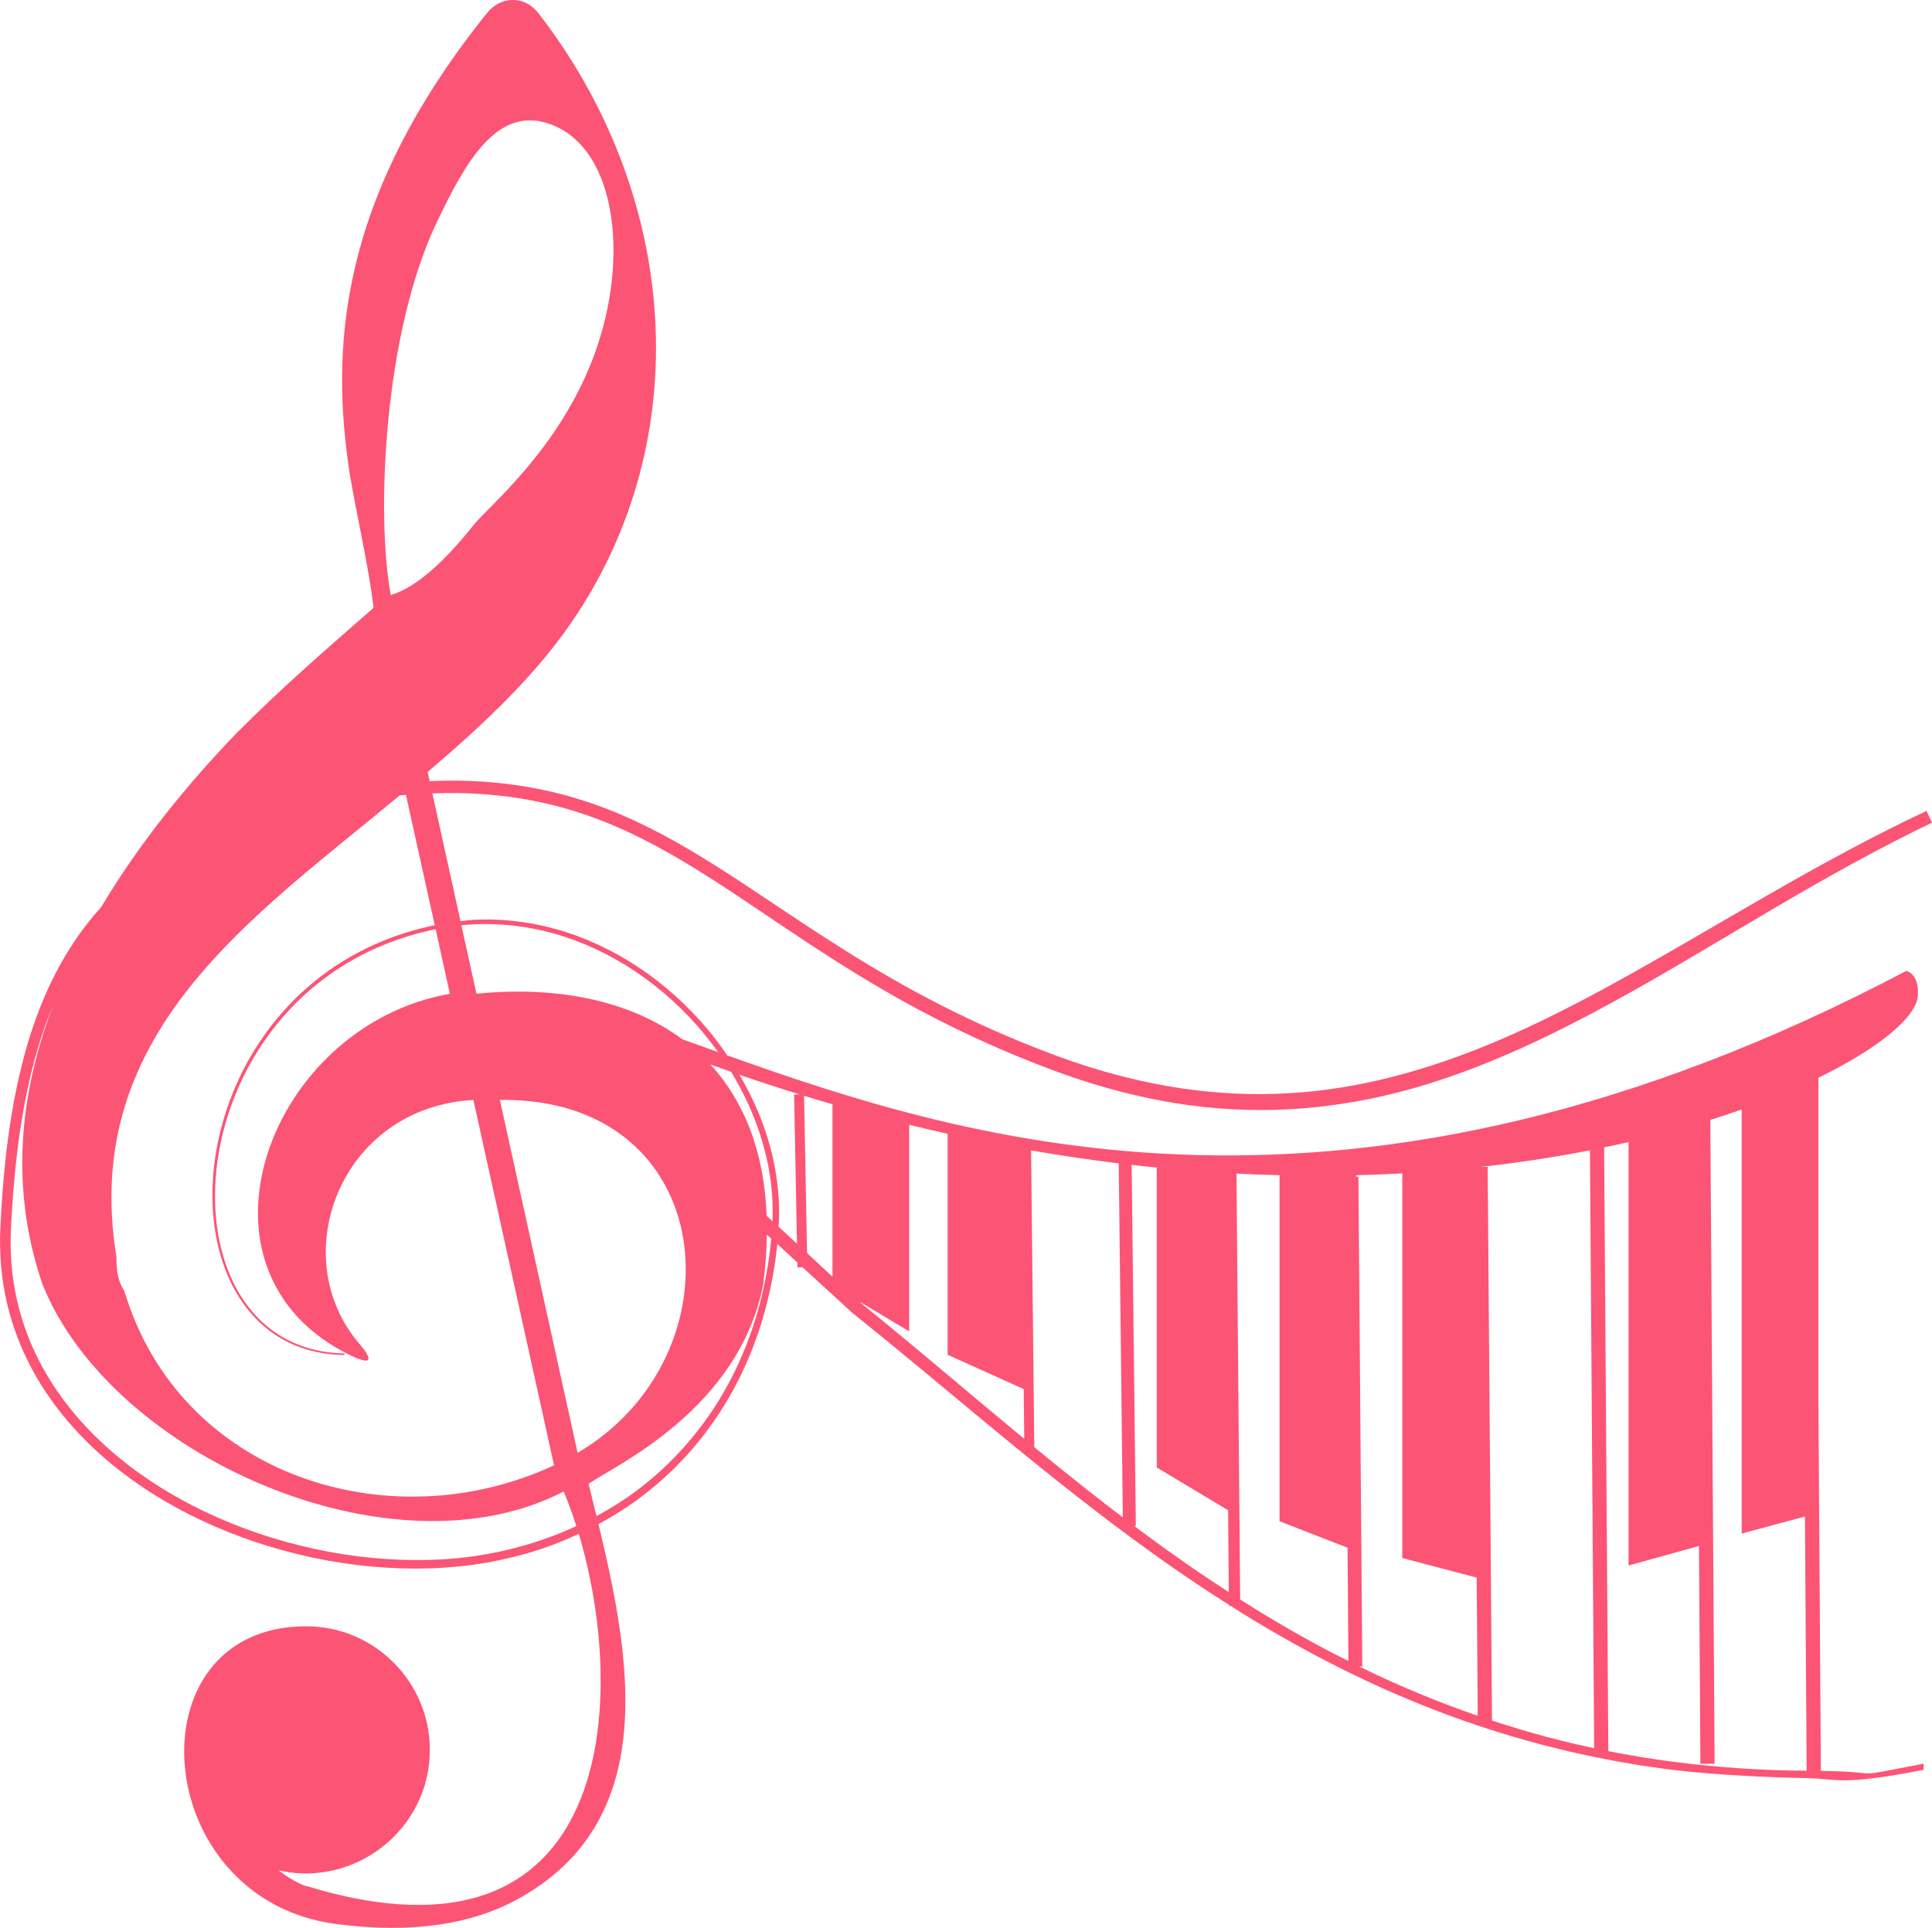 <svg version="1.1" id="图层_1" x="0px" y="0px" width="200px" height="199.591px" viewBox="0 0 200 199.591" enable-background="new 0 0 200 199.591" xml:space="preserve" xmlns="http://www.w3.org/2000/svg" xmlns:xlink="http://www.w3.org/1999/xlink" xmlns:xml="http://www.w3.org/XML/1998/namespace">
  <path fill="#FC5475" d="M188.496,183.334l-0.256-38.472v-33.289c6.513-3.171,10.134-6.375,10.293-8.434
	c0.184-2.37-1.195-2.623-1.195-2.623c-57.542,30.34-97.256,17.586-122.064,8.739c-0.616-0.9-1.256-1.777-1.945-2.604
	c-2.136-2.562-4.601-4.764-7.272-6.535c-2.672-1.77-5.554-3.113-8.512-3.932c-2.958-0.825-5.985-1.135-8.902-0.93
	c-0.328,0.025-0.647,0.076-0.971,0.112l-2.914-13.23c0.907-0.03,1.815-0.048,2.718-0.034c4.146,0.077,8.266,0.686,12.181,1.933
	c3.922,1.234,7.616,3.077,11.135,5.18c3.524,2.104,6.902,4.44,10.306,6.718c3.397,2.282,6.824,4.509,10.336,6.545
	c3.508,2.042,7.101,3.891,10.751,5.527c1.826,0.818,3.665,1.584,5.515,2.298c0.464,0.176,0.928,0.351,1.39,0.526
	c0.465,0.168,0.928,0.336,1.393,0.503c0.472,0.16,0.942,0.319,1.413,0.478c0.472,0.148,0.94,0.303,1.413,0.446
	c3.778,1.144,7.627,1.964,11.487,2.364c1.932,0.198,3.861,0.3,5.781,0.3c1.92-0.005,3.83-0.108,5.717-0.304
	c1.887-0.203,3.75-0.496,5.584-0.869c1.834-0.381,3.637-0.837,5.404-1.364c7.072-2.136,13.527-5.29,19.564-8.576
	c3.023-1.646,5.943-3.346,8.791-5.032c2.846-1.683,5.639-3.335,8.375-4.954c5.475-3.21,10.787-6.162,15.99-8.654l-0.574-1.211
	c-5.273,2.468-10.65,5.393-16.172,8.563c-5.523,3.168-11.205,6.567-17.199,9.836c-5.996,3.245-12.365,6.329-19.266,8.392
	c-1.723,0.513-3.477,0.969-5.256,1.344c-1.783,0.37-3.59,0.661-5.42,0.865c-1.83,0.195-3.682,0.303-5.543,0.314
	c-1.861,0.007-3.736-0.085-5.611-0.271c-3.752-0.37-7.504-1.14-11.204-2.236c-0.462-0.136-0.923-0.285-1.385-0.427
	c-0.457-0.151-0.914-0.303-1.373-0.454c-0.459-0.163-0.919-0.327-1.381-0.489c-0.457-0.171-0.914-0.343-1.371-0.515
	c-1.828-0.698-3.646-1.446-5.449-2.247c-3.607-1.601-7.158-3.411-10.634-5.417c-3.48-2-6.884-4.192-10.283-6.457
	c-3.401-2.259-6.806-4.594-10.392-6.718c-3.581-2.122-7.384-4.005-11.437-5.263c-4.046-1.273-8.302-1.891-12.554-1.955
	c-1.008-0.013-2.014,0.005-3.019,0.046l-0.208-0.946c5.713-4.881,11.38-10.09,15.509-16.411
	c12.576-19.261,10.054-44.021-4.071-62.176c-1.396-1.79-3.854-1.773-5.274-0.007c-15.707,19.522-16.085,35.184-14.283,47.4
	c0.775,4.734,1.934,9.442,2.525,14.193c-4.57,4.001-9.54,8.284-14.271,13.061c-5.08,5.288-10.009,11.343-13.921,17.912
	c-1.035,1.146-1.989,2.365-2.841,3.651c-1.19,1.798-2.21,3.707-3.051,5.684c-1.695,3.955-2.732,8.136-3.42,12.33
	c-0.344,2.1-0.596,4.208-0.785,6.317c-0.098,1.054-0.173,2.108-0.24,3.163c-0.064,1.06-0.126,2.098-0.145,3.178
	c-0.016,2.139,0.183,4.284,0.65,6.369c0.105,0.524,0.253,1.037,0.385,1.554c0.158,0.509,0.3,1.024,0.485,1.524
	c0.344,1.009,0.755,1.993,1.217,2.95c1.845,3.837,4.544,7.194,7.669,9.978c3.13,2.793,6.688,5.031,10.419,6.795
	c3.735,1.766,7.658,3.05,11.641,3.889c3.983,0.839,8.036,1.215,12.047,1.091c1.002-0.03,2.003-0.104,2.997-0.197
	c0.994-0.108,1.98-0.237,2.969-0.412c1.95-0.357,3.885-0.833,5.751-1.472c1.261-0.425,2.482-0.94,3.683-1.494
	c5.096,17.009,3.871,46.237-28.164,36.473c-0.096,0.053-1.519-0.533-2.912-1.639c7.853,1.813,15.658-4.182,15.658-12.469
	c0-7.051-5.748-12.793-12.796-12.793c-18.278,0-16.273,28.265,3.065,30.82c8.007,1.057,14.125-0.026,18.715-2.51
	c14.947-8.11,11.834-24.93,8.471-38.886c1.614-0.871,3.16-1.852,4.603-2.957c3.077-2.35,5.705-5.203,7.788-8.354
	c2.092-3.149,3.629-6.593,4.658-10.119c0.516-1.764,0.905-3.55,1.182-5.339c0.061-0.449,0.134-0.894,0.185-1.344
	c0.031-0.295,0.063-0.589,0.094-0.883l2.079,1.909l0.01,0.5l0.527-0.007l2.301,2.112l2.523,2.307l0.317,0.289l0.039,0.035
	l0.071,0.063l0.083,0.066l0.167,0.134l0.666,0.535l1.327,1.072c7.059,5.733,13.964,11.698,21.164,17.312
	c3.601,2.808,7.266,5.537,11.045,8.11c1.461,0.999,2.943,1.964,4.438,2.911l0.001,0.112l0.173-0.001
	c0.379,0.239,0.753,0.484,1.134,0.72c1.941,1.208,3.916,2.364,5.92,3.467c2,1.108,4.037,2.155,6.1,3.143
	c2.061,0.996,4.156,1.916,6.275,2.777c4.238,1.729,8.596,3.164,13.02,4.326l1.666,0.413l0.834,0.204l0.836,0.187l1.678,0.368
	l1.684,0.328l0.842,0.162l0.846,0.144l1.691,0.286l1.697,0.244c0.566,0.08,1.133,0.164,1.701,0.225
	c4.539,0.55,10.313,0.774,13.682,0.837s3.422,0.824,12.127-0.852v-0.639C190.912,184.138,195.857,183.457,188.496,183.334z
	 M48.672,95.714c2.865-0.189,5.836,0.128,8.736,0.95c2.903,0.816,5.729,2.149,8.35,3.899c2.62,1.752,5.036,3.93,7.127,6.457
	c0.507,0.613,0.993,1.249,1.459,1.903c-1.267-0.453-2.498-0.896-3.685-1.318c-5.505-4.079-13.105-5.558-21.334-4.722l-1.562-7.093
	C48.065,95.76,48.368,95.731,48.672,95.714z M79.971,126.299l-0.005,0.126c-0.2-0.183-0.4-0.366-0.601-0.549
	c-0.255-6.751-2.392-11.938-5.825-15.677c0.718,0.259,1.436,0.52,2.149,0.769c0.886,1.459,1.668,2.999,2.315,4.61
	c1.262,3.144,2.021,6.572,1.982,10.066C79.987,125.862,79.981,126.081,79.971,126.299z M59.795,150.412
	c-2.796-12.697-5.301-24.056-8.05-36.542C74.533,113.576,76.912,140.33,59.795,150.412z M45.004,95.784
	c-4.404,0.899-8.417,2.74-11.678,5.216c-2.076,1.569-3.854,3.382-5.332,5.309c-1.475,1.929-2.652,3.97-3.554,6.029
	c-1.806,4.121-2.533,8.283-2.444,12.006c0.086,3.729,1.021,7.037,2.498,9.537c0.734,1.251,1.599,2.3,2.507,3.131
	c0.905,0.836,1.853,1.452,2.745,1.902c1.803,0.893,3.347,1.149,4.364,1.271c0.513,0.058,0.906,0.077,1.168,0.086
	c0.26,0.006,0.392,0.01,0.392,0.01l0.006-0.165c0,0-0.133-0.003-0.394-0.011c-0.26-0.011-0.644-0.031-1.151-0.091
	c-1.007-0.124-2.53-0.385-4.298-1.271c-0.877-0.448-1.806-1.057-2.692-1.883c-0.89-0.822-1.735-1.857-2.454-3.093
	c-1.444-2.47-2.354-5.74-2.423-9.43c-0.072-3.684,0.667-7.802,2.472-11.871c0.899-2.032,2.074-4.045,3.54-5.944
	c1.466-1.896,3.23-3.677,5.284-5.214c2.05-1.542,4.388-2.834,6.939-3.792c1.276-0.478,2.603-0.877,3.969-1.184
	c0.208-0.048,0.422-0.077,0.632-0.12l1.474,6.671c-18.895,3.321-28.229,28.874-10.165,37.491c2.048,0.975,2.258,0.448,0.778-1.273
	c-7.708-8.997-2.006-24.455,11.817-25.225c2.886,13.084,5.467,24.78,8.35,37.821c-17.023,7.937-38.78,1.096-44.496-18.083
	c-0.72-1.077-0.799-2.231-0.805-3.481c-3.798-23.218,14.065-35.09,29.335-47.797c0.211-0.019,0.425-0.025,0.637-0.042L45.004,95.784
	z M45.34,22.75c2.571-5.298,5.723-11.425,10.901-10.113c7.437,1.878,9.124,13.722,5.254,24.159
	c-3.614,9.746-10.889,15.58-12.442,17.53c-2.915,3.655-5.898,6.491-8.602,7.277C38.924,53.442,39.673,34.394,45.34,22.75z
	 M44.486,161.488c-3.934,0.108-7.916-0.275-11.827-1.115c-3.911-0.839-7.763-2.114-11.417-3.859
	c-3.651-1.742-7.124-3.946-10.159-6.674c-3.033-2.721-5.629-5.98-7.391-9.681c-1.773-3.691-2.656-7.805-2.59-11.926
	c0.021-1.021,0.085-2.082,0.15-3.122c0.07-1.044,0.146-2.089,0.246-3.132c0.191-2.086,0.445-4.168,0.789-6.235
	c0.662-3.984,1.648-7.932,3.203-11.649C2.009,113.24,1,123.049,4.404,132.974c7.083,17.707,36.136,30.666,53.946,21.436
	c0.467,1.101,0.908,2.306,1.315,3.584C54.979,160.153,49.769,161.362,44.486,161.488z M79.69,129.597
	c-0.052,0.44-0.126,0.879-0.188,1.32c-0.277,1.759-0.668,3.513-1.182,5.243c-1.025,3.46-2.547,6.829-4.606,9.903
	c-2.052,3.076-4.632,5.853-7.646,8.134c-1.356,1.032-2.808,1.944-4.319,2.764c-0.277-1.139-0.553-2.259-0.819-3.349
	c2.687-1.875,15.53-7.639,18.075-20.638c0.241-1.806,0.357-3.516,0.381-5.15c0.151,0.137,0.303,0.273,0.453,0.41
	c-0.001,0.016-0.002,0.032-0.003,0.048C79.788,128.72,79.738,129.158,79.69,129.597z M81.303,127.646
	c-0.232-0.213-0.466-0.424-0.698-0.637c0-0.003,0-0.006,0-0.009l0.011-0.166c0.005-0.053,0.007-0.123,0.009-0.173l0.013-0.337
	c0.01-0.225,0.015-0.449,0.013-0.673c0.023-3.596-0.771-7.101-2.071-10.304c-0.578-1.422-1.271-2.778-2.032-4.082
	c2.093,0.721,4.17,1.4,6.229,2.037l-0.569,0.008l0.295,15.451L81.303,127.646z M83.546,129.729l-0.31-16.284
	c0.985,0.302,1.965,0.592,2.942,0.875v17.853L83.546,129.729z M91.418,136.771l-1.325-1.082l-0.664-0.539l-0.165-0.135l-0.078-0.063
	c0.002,0.003,0.003,0.002-0.014-0.013l-0.039-0.036l-0.163-0.15l5.148,3.081v-21.389c1.337,0.328,2.664,0.636,3.983,0.931v22.88
	l7.875,3.551l0.056,5.152c-1.376-1.137-2.75-2.275-4.118-3.422C98.423,142.612,94.948,139.665,91.418,136.771z M107.068,149.818
	l-0.331-30.722c3.083,0.537,6.106,0.979,9.072,1.343l0.426,36.647c-1.261-0.958-2.516-1.924-3.76-2.905
	C110.658,152.747,108.858,151.289,107.068,149.818z M123.417,162.304c-2.028-1.396-4.021-2.842-5.993-4.319l0.159-0.001
	l-0.434-37.387c0.871,0.1,1.739,0.196,2.6,0.282v31.046l7.385,4.428l0.073,8.477C125.933,164.006,124.667,163.168,123.417,162.304z
	 M129.105,166.049c-0.243-0.152-0.482-0.312-0.725-0.465L128,121.499c1.505,0.077,2.99,0.131,4.457,0.167v35.826l7.039,2.738
	l0.092,11.731c-1.56-0.781-3.106-1.588-4.629-2.442C132.976,168.415,131.025,167.257,129.105,166.049z M140.99,172.666
	c-0.106-0.052-0.21-0.107-0.316-0.159l0.348,0.032l-0.398-50.712l-0.229-0.021v-0.139c1.617-0.04,3.208-0.104,4.77-0.19v39.818
	l7.701,2.031l0.111,14.304c-1.947-0.67-3.878-1.391-5.781-2.179C145.099,174.586,143.025,173.666,140.99,172.666z M163.376,180.62
	l-0.83-0.188l-0.824-0.207l-1.648-0.418c-1.896-0.509-3.775-1.078-5.641-1.689h0.018l-0.447-57.317l-0.7,0.003
	c3.99-0.441,7.76-1.025,11.288-1.717l0.434,61.905L163.376,180.62z M173.419,182.416c-0.563-0.063-1.123-0.148-1.686-0.232
	l-1.682-0.252l-1.676-0.291l-0.838-0.146l-0.834-0.166l-0.209-0.042l-0.436-62.5c0.858-0.179,1.705-0.362,2.533-0.553v43.838
	l7.285-2.021l0.15,22.547l1.469-0.006l-0.443-66.648c1.123-0.353,2.208-0.714,3.25-1.083v43.902l6.547-1.76l0.176,26.314
	c-0.009,0-0.017,0-0.025,0C182.458,183.295,177.921,182.984,173.419,182.416z" class="color c1"/>
</svg>